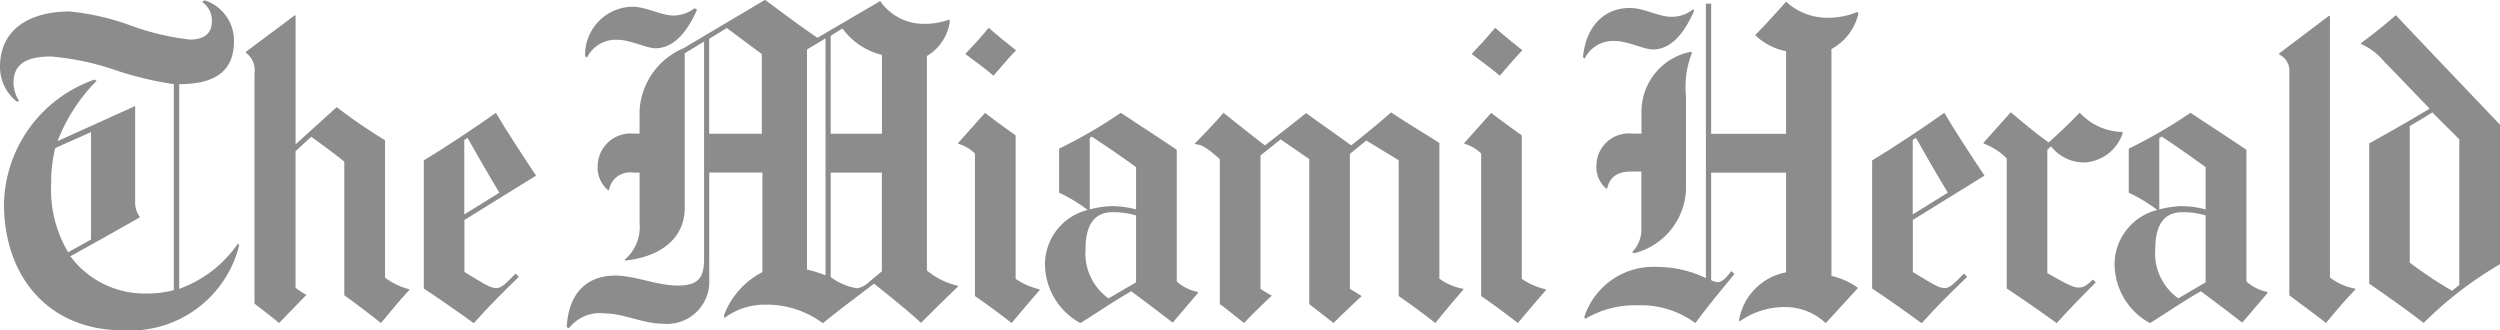 <svg xmlns="http://www.w3.org/2000/svg" width="85.087" height="11.241" viewBox="0 0 85.087 11.241"><defs><style>.a{opacity:0.45;}</style></defs><g class="a" transform="translate(0 0)"><path d="M382.433,62.211c-.285.291-.667.73-1,1.141-.491-.386-.968-.727-1.249-.944V54.833a.612.612,0,0,0-.344-.618v-.042l1.7-1.283.027.028V61.8a1.923,1.923,0,0,0,.851.379Z" transform="translate(-302.267 -52.358)"/><path d="M340.08,66.943a1.454,1.454,0,0,1-1.274.989,1.421,1.421,0,0,1-1.165-.55l-.125.122V71.7c.634.36.876.491,1.07.491.163,0,.29-.081.48-.274l.1.1c-.487.48-.939.955-1.331,1.385-.568-.412-1.12-.792-1.7-1.179V67.8a2.088,2.088,0,0,0-.781-.507l-.014-.027.932-1.041c.462.382.8.677,1.29,1.027.407-.364.692-.64,1.057-1.014a2.032,2.032,0,0,0,1.453.658Z" transform="translate(-267.836 -62.404)"/><path d="M278.893,51.845c-.364.826-.815,1.315-1.412,1.315-.283,0-.858-.287-1.26-.287a1.082,1.082,0,0,0-1.057.6l-.054-.054c.115-1.14.8-1.672,1.591-1.672.493,0,.982.3,1.412.3a1.166,1.166,0,0,0,.754-.26Z" transform="translate(-221.234 -51.476)"/><path d="M284.672,51.194a1.862,1.862,0,0,1-.919,1.209v7.72a2.477,2.477,0,0,1,.905.409l-1.1,1.2a2,2,0,0,0-1.385-.548,2.637,2.637,0,0,0-1.55.492l-.014-.056a2,2,0,0,1,1.6-1.618V56.609h-2.55v3.656a.514.514,0,0,0,.233.072c.136,0,.319-.188.452-.381l.109.1c-.33.411-.912,1.093-1.33,1.674a3.12,3.12,0,0,0-1.987-.606,3.288,3.288,0,0,0-1.767.464l-.027-.07a2.473,2.473,0,0,1,2.493-1.7,3.82,3.82,0,0,1,1.645.381V50.857h.179v4.429h2.55V52.475a2.1,2.1,0,0,1-1.054-.548c.337-.337.738-.778,1.054-1.137a2.083,2.083,0,0,0,1.412.548,2.59,2.59,0,0,0,1.014-.2Z" transform="translate(-221.42 -50.733)"/><path d="M280.378,57.887a3.106,3.106,0,0,0-.206,1.48v3.181a2.331,2.331,0,0,1-1.769,2.165l-.066-.041a1.07,1.07,0,0,0,.315-.794V61.931H278.3c-.548,0-.751.274-.808.577h-.041a.963.963,0,0,1-.328-.8,1.1,1.1,0,0,1,1.206-1.068h.328v-.7a2.072,2.072,0,0,1,1.686-2.084Z" transform="translate(-222.789 -56.093)"/><path d="M260.086,55.487c-.226.233-.457.5-.767.864-.258-.226-.6-.471-.959-.74.251-.265.511-.543.8-.891.3.26.618.525.93.767" transform="translate(-208.274 -53.774)"/><path d="M260.035,72.328s-.36.41-.96,1.125c-.378-.3-.864-.654-1.249-.919V67.682a1.336,1.336,0,0,0-.561-.328l-.016-.027.919-1.027c.36.278.67.5,1.041.767v4.881a2.364,2.364,0,0,0,.808.355Z" transform="translate(-207.415 -62.458)"/><path d="M225.873,72.252s-.269.29-.959,1.138c-.414-.326-.806-.613-1.247-.919v-4.62l-1.1-.672-.561.453v4.593c.2.122.4.247.4.247-.253.238-.733.692-.959.919-.346-.278-.824-.645-.824-.645V67.811l-.973-.672-.686.548v4.539a4.35,4.35,0,0,0,.385.231c-.323.305-.661.629-.946.934-.29-.235-.613-.493-.824-.645V67.811c-.453-.4-.6-.484-.835-.509l-.014-.027c.326-.326.688-.7.973-1.041.432.342.907.726,1.412,1.111.4-.314.86-.667,1.4-1.1.441.319,1.043.74,1.536,1.1.468-.371.905-.724,1.358-1.125.4.276,1.278.806,1.643,1.041v4.62a2.028,2.028,0,0,0,.808.344Z" transform="translate(-176.063 -62.396)"/><path d="M183.926,55.487c-.226.233-.457.5-.767.864-.258-.226-.6-.471-.959-.74.249-.265.514-.543.794-.891.3.26.62.525.932.767" transform="translate(-149.346 -53.774)"/><path d="M183.891,72.328s-.36.41-.959,1.125c-.378-.3-.864-.654-1.247-.919V67.682a1.336,1.336,0,0,0-.561-.328l-.014-.027.919-1.027c.36.278.67.5,1.041.767v4.881a2.365,2.365,0,0,0,.808.355Z" transform="translate(-148.503 -62.458)"/><path d="M128.82,51.665c-.364.826-.828,1.315-1.425,1.315-.285,0-.858-.287-1.26-.287a1.085,1.085,0,0,0-1.057.6l-.068-.041a1.638,1.638,0,0,1,1.6-1.686c.493,0,.982.3,1.412.3a1.223,1.223,0,0,0,.713-.247Z" transform="translate(-105.096 -51.337)"/><path d="M79.576,62.187c-.283.288-.609.69-.973,1.127-.434-.342-.962-.744-1.249-.943V57.822c-.36-.293-.742-.567-1.125-.846-.2.181-.355.325-.534.493v4.648a2.649,2.649,0,0,0,.371.237l-.932.96c-.358-.3-.665-.523-.837-.662V54.811a.725.725,0,0,0-.287-.69v-.042l1.659-1.239.027.014v4.378l1.4-1.267a17.741,17.741,0,0,0,1.645,1.127v4.676a2.29,2.29,0,0,0,.81.393Z" transform="translate(-65.636 -52.32)"/><path d="M396.833,61.313a12.784,12.784,0,0,0-2.6,2c-.577-.455-1.29-.948-1.851-1.339V57.2c.609-.339,1.281-.716,2.057-1.183l-1.577-1.634a2.074,2.074,0,0,0-.753-.562l-.014-.028c.477-.353.871-.672,1.192-.957.609.644,1.973,2.08,3.55,3.732v4.741Zm-1.385.706V57.062l-.919-.916c-.308.2-.534.321-.767.465v4.648a14.387,14.387,0,0,0,1.439.957Z" transform="translate(-311.746 -52.32)"/><path d="M360.289,72.425l-.864,1.014c-.462-.358-.817-.627-1.41-1.068-.6.344-.914.57-1.729,1.084a2.292,2.292,0,0,1-1.206-2.07,1.914,1.914,0,0,1,1.453-1.781,5.417,5.417,0,0,0-.971-.588v-1.5a16.088,16.088,0,0,0,2.1-1.22c.638.425,1.118.731,1.905,1.26v4.482a1.487,1.487,0,0,0,.713.355Zm-2.111-2.84V68.146c-.525-.378-.885-.634-1.493-1.041l-.084.054v2.426a3.4,3.4,0,0,1,.726-.111A3.249,3.249,0,0,1,358.178,69.585Zm0,2.482V69.791a2.647,2.647,0,0,0-.794-.111c-.688,0-.919.534-.919,1.247a1.881,1.881,0,0,0,.783,1.686Z" transform="translate(-283.11 -62.458)"/><path d="M322.434,68.42l-2.439,1.509V71.7c.645.394.878.548,1.082.548.185,0,.33-.167.658-.493l.109.111c-.518.5-1.041,1.007-1.548,1.577-.534-.389-1.154-.828-1.686-1.179V67.9c.711-.423,1.876-1.2,2.455-1.618.376.636.828,1.326,1.369,2.14M321.185,69c-.36-.591-.792-1.346-1.084-1.864l-.109.068v2.536Z" transform="translate(-254.892 -62.443)"/><path d="M199.4,72.425l-.864,1.014c-.464-.358-.817-.627-1.412-1.068-.6.344-.914.57-1.729,1.084a2.3,2.3,0,0,1-1.206-2.07,1.914,1.914,0,0,1,1.453-1.781,5.349,5.349,0,0,0-.973-.588v-1.5a16.082,16.082,0,0,0,2.1-1.22c.638.425,1.118.731,1.905,1.26v4.482a1.488,1.488,0,0,0,.713.355Zm-2.111-2.84V68.146c-.525-.378-.9-.634-1.509-1.041l-.068.054v2.426a3.4,3.4,0,0,1,.726-.111A3.251,3.251,0,0,1,197.29,69.585Zm0,2.482V69.791a2.664,2.664,0,0,0-.8-.111c-.688,0-.919.534-.919,1.247a1.879,1.879,0,0,0,.781,1.686Z" transform="translate(-158.623 -62.458)"/><path d="M135.545,60.291s-.772.742-1.26,1.239c-.441-.411-1.072-.914-1.6-1.336-.4.309-1.4,1.056-1.74,1.348a3.211,3.211,0,0,0-1.975-.633,2.288,2.288,0,0,0-1.371.45l-.027-.07a2.737,2.737,0,0,1,1.315-1.489V56.412h-1.81v3.612a1.437,1.437,0,0,1-1.577,1.533c-.686,0-1.326-.35-1.987-.35a1.32,1.32,0,0,0-1.206.5l-.081-.028c.054-1.088.618-1.759,1.659-1.759.672,0,1.405.339,2.125.339.638,0,.891-.22.891-.886V51.958c-.314.181-.441.269-.658.394v5.255c0,1.132-.946,1.694-2.03,1.8l-.014-.028a1.452,1.452,0,0,0,.507-1.237V56.414h-.233a.717.717,0,0,0-.808.605l-.041-.014a1,1,0,0,1-.344-.817,1.118,1.118,0,0,1,1.22-1.1h.206v-.786a2.45,2.45,0,0,1,1.5-2.123l2.769-1.645c.539.4,1.222.912,1.783,1.292l2.138-1.25a1.791,1.791,0,0,0,1.466.775,2.5,2.5,0,0,0,.878-.142l.027.042a1.621,1.621,0,0,1-.781,1.195v7.3a2.483,2.483,0,0,0,1.057.52Zm-2.591-5.2V52.408a2.332,2.332,0,0,1-1.344-.9l-.4.253v3.331h1.742Zm-1.919,4.821V51.846l-.631.378v7.491A3.988,3.988,0,0,1,131.035,59.913Zm-2.168-4.821V52.38s-.787-.582-1.192-.886l-.6.367v3.232Zm4.086,4.682V56.414h-1.742v3.556a1.979,1.979,0,0,0,.905.38.772.772,0,0,0,.412-.225S132.8,59.9,132.954,59.773Z" transform="translate(-102.938 -50.54)"/><path d="M104.572,68.42l-2.439,1.509V71.7c.645.394.878.548,1.084.548.186,0,.33-.167.658-.493l.109.111c-.518.5-1.027,1.007-1.534,1.577-.534-.389-1.17-.828-1.7-1.179V67.9c.708-.423,1.873-1.2,2.453-1.618.378.636.828,1.326,1.369,2.14M103.323,69c-.36-.591-.794-1.346-1.084-1.864l-.111.068v2.536Z" transform="translate(-86.326 -62.443)"/><path d="M45.141,58.925a3.818,3.818,0,0,1-3.96,2.895c-2.5,0-4.046-1.793-4.046-4.315a4.579,4.579,0,0,1,3.084-4.217l.068.042a6,6,0,0,0-1.328,2.053L41.6,54.188v3.329a.84.84,0,0,0,.152.436v.028c-.6.341-1.837,1.037-2.358,1.32a3.157,3.157,0,0,0,2.631,1.267,3.45,3.45,0,0,0,.891-.114v-7.01a11.63,11.63,0,0,1-2.03-.492,9.018,9.018,0,0,0-2.152-.45c-.751,0-1.274.209-1.274.886a1.221,1.221,0,0,0,.192.633l-.081.014A1.5,1.5,0,0,1,37,52.854c0-1.376,1.147-1.884,2.371-1.884a8.355,8.355,0,0,1,2.041.464,8.681,8.681,0,0,0,2.057.492c.5,0,.74-.232.74-.605a.756.756,0,0,0-.33-.675l.084-.056a1.435,1.435,0,0,1,1,1.392c0,.926-.523,1.461-1.864,1.461v6.968a4.127,4.127,0,0,0,2-1.543Zm-5.043-.2V55.074c-.382.176-.826.362-1.22.547a4.894,4.894,0,0,0-.136,1.209,4.159,4.159,0,0,0,.577,2.334C39.577,59.02,39.9,58.846,40.1,58.727Z" transform="translate(-37 -50.579)"/></g></svg>